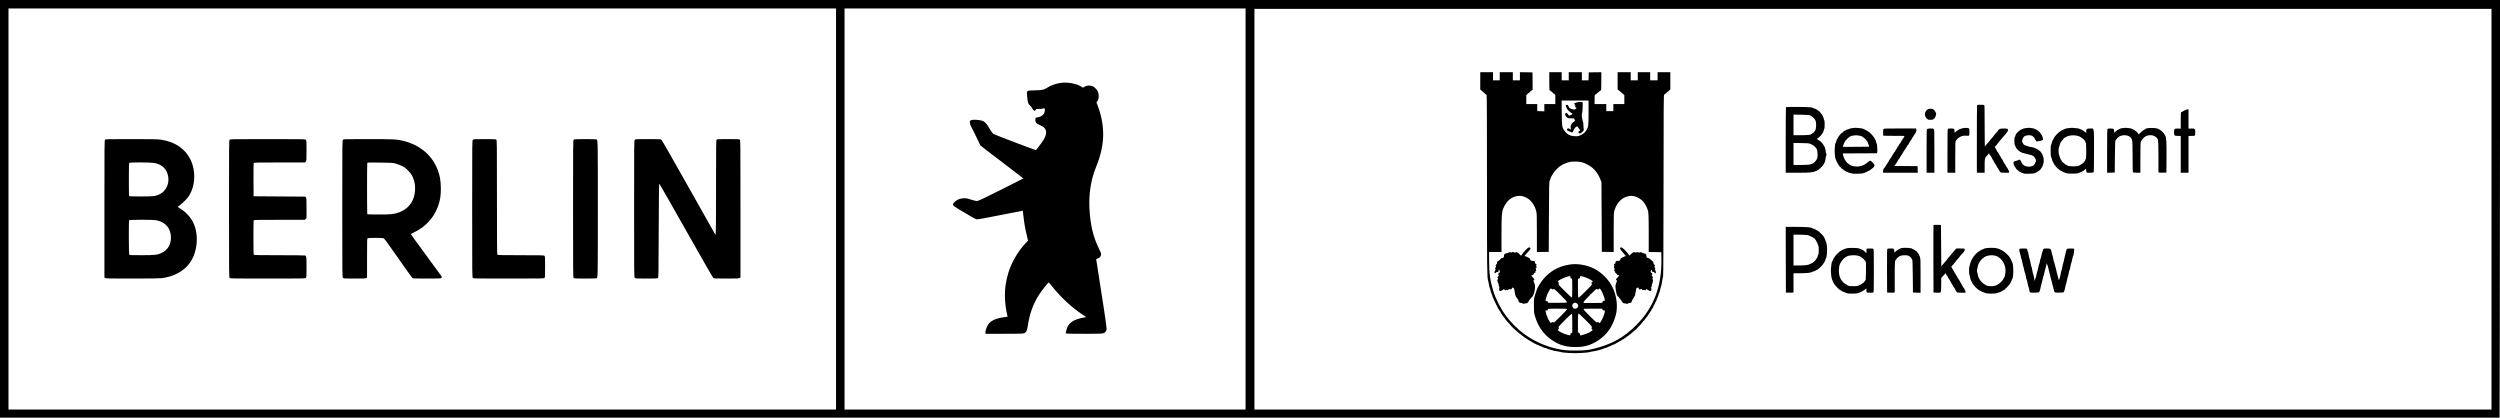 <?xml version="1.0" standalone="no"?>
<!DOCTYPE svg PUBLIC "-//W3C//DTD SVG 20010904//EN"
 "http://www.w3.org/TR/2001/REC-SVG-20010904/DTD/svg10.dtd">
<svg version="1.0" xmlns="http://www.w3.org/2000/svg"
  x="0px" y="0px" viewBox="0 0 7063 1180"
 preserveAspectRatio="xMidYMid meet">
<g transform="translate(0,1180) scale(0.1,-0.1)"
fill="#000000" stroke="none">
<path d="M0 5900 l0 -5900 35308 0 35309 0 6 2027 c4 1114 7 3769 7 5900 l0
3873 -35315 0 -35315 0 0 -5900z m23620 -5 l0 -5665 -11690 0 -11690 0 0 5665
0 5665 11690 0 11690 0 0 -5665z m11570 0 l0 -5665 -5665 0 -5665 0 0 5665 0
5665 5665 0 5665 0 0 -5665z m35200 -5 l0 -5660 -17475 0 -17475 0 0 5660 0
5660 17475 0 17475 0 0 -5660z"/>
<path d="M2967 7852 c-16 -17 -17 -167 -17 -1955 l0 -1936 22 -15 c20 -14 109
-16 763 -16 476 0 772 4 830 11 333 41 609 186 783 412 233 301 281 818 109
1162 -76 153 -196 285 -346 380 -50 32 -91 59 -91 60 0 2 30 26 68 53 77 58
194 176 239 242 195 288 215 720 48 1055 -149 298 -441 492 -828 549 -87 13
-227 16 -834 16 -694 0 -731 -1 -746 -18z m1401 -658 c162 -33 276 -114 337
-237 120 -245 30 -537 -200 -647 -112 -54 -165 -60 -526 -60 -289 0 -328 2
-333 16 -3 9 -6 219 -6 468 0 338 3 455 12 464 20 20 617 17 716 -4z m65
-1620 c250 -56 397 -235 397 -484 0 -200 -94 -355 -264 -436 -117 -56 -185
-63 -568 -64 -323 0 -338 1 -348 19 -11 21 -15 937 -4 965 9 24 680 24 787 0z"/>
<path d="M6487 7852 c-16 -17 -17 -167 -17 -1954 0 -1862 1 -1936 18 -1951 17
-16 106 -17 1075 -17 1044 0 1057 0 1077 20 19 19 20 33 20 301 0 276 -4 311
-34 331 -6 4 -333 8 -727 8 -542 0 -718 3 -727 12 -9 9 -12 130 -12 484 0 260
3 479 6 488 6 14 79 16 726 16 l719 0 24 25 25 24 0 279 c0 261 -1 281 -19
303 l-19 24 -729 5 -728 5 -3 464 c-1 334 1 468 9 477 9 12 135 14 729 14
l719 0 20 26 c20 26 21 39 21 310 0 271 -1 285 -20 304 -20 20 -33 20 -1078
20 -1013 0 -1060 -1 -1075 -18z"/>
<path d="M9690 7850 c-20 -20 -20 -33 -20 -1950 0 -1917 0 -1930 20 -1950 19
-19 33 -20 328 -20 262 0 311 2 330 16 l22 15 0 549 c0 533 1 550 19 560 26
13 409 13 447 0 23 -9 109 -126 409 -556 209 -301 391 -555 404 -565 22 -18
46 -19 412 -19 339 0 390 2 403 16 19 18 20 28 4 57 -6 12 -202 280 -435 595
-232 314 -423 578 -423 585 0 6 44 33 98 58 133 64 240 138 346 239 203 194
330 433 383 723 26 142 24 418 -5 565 -105 530 -469 904 -1016 1047 -199 51
-270 55 -1017 55 -676 0 -689 0 -709 -20z m1480 -669 c47 -12 128 -42 180 -68
81 -39 108 -58 180 -132 93 -95 134 -165 169 -289 42 -152 37 -334 -14 -483
-65 -192 -209 -334 -415 -410 -140 -51 -219 -59 -570 -59 -281 0 -319 2 -324
16 -8 21 -8 1418 0 1439 6 15 37 16 358 12 320 -4 359 -6 436 -26z"/>
<path d="M13360 7850 c-20 -20 -20 -33 -20 -1950 0 -1917 0 -1930 20 -1950 20
-20 33 -20 1013 -20 950 0 995 1 1010 18 15 16 17 53 17 314 0 273 -1 296 -18
311 -17 15 -78 17 -668 17 -492 0 -653 3 -662 12 -9 9 -12 383 -12 1623 0
1549 -1 1613 -18 1628 -16 15 -54 17 -330 17 -299 0 -313 -1 -332 -20z"/>
<path d="M16207 7852 c-16 -17 -17 -167 -17 -1954 0 -1862 1 -1936 18 -1951
16 -15 54 -17 328 -17 170 0 314 4 320 8 34 22 34 29 34 1962 0 1933 0 1940
-34 1962 -6 4 -151 8 -322 8 -289 0 -312 -1 -327 -18z"/>
<path d="M17934 7849 c-19 -21 -19 -67 -19 -1949 0 -1882 0 -1928 19 -1949 19
-20 27 -21 326 -21 249 0 310 3 326 14 19 14 19 42 24 1340 3 873 8 1327 15
1327 6 1 346 -594 757 -1322 411 -728 757 -1332 769 -1341 19 -16 53 -18 373
-18 302 0 355 2 374 16 l22 15 0 1938 c0 1865 -1 1939 -18 1954 -16 15 -54 17
-329 17 -288 0 -311 -1 -326 -18 -16 -17 -17 -124 -17 -1338 0 -725 -4 -1325
-9 -1332 -6 -10 -13 -5 -29 20 -11 18 -349 618 -752 1333 -402 715 -741 1308
-753 1317 -20 16 -56 18 -378 18 -349 0 -356 0 -375 -21z"/>
<path d="M29979 9460 c-143 -18 -296 -73 -414 -150 -76 -49 -131 -59 -348 -63
-223 -5 -215 2 -198 -174 17 -175 25 -200 76 -248 23 -22 50 -56 60 -75 40
-80 84 -101 107 -52 13 26 15 27 90 24 51 -2 88 2 111 12 48 20 61 4 55 -64
-10 -96 -79 -162 -194 -183 -68 -12 -69 -12 -72 -46 -9 -94 21 -135 128 -176
224 -85 233 -260 29 -522 -38 -48 -83 -109 -101 -135 -18 -26 -38 -48 -43 -48
-26 0 -1159 430 -1195 454 -29 19 -57 57 -110 146 -86 145 -118 184 -182 216
-88 44 -325 56 -364 17 -34 -34 -13 -113 71 -266 31 -55 87 -171 126 -256 39
-86 76 -165 83 -176 7 -11 284 -224 615 -474 330 -250 601 -457 601 -460 0 -4
-286 -149 -635 -324 -528 -264 -642 -317 -677 -317 -23 0 -98 18 -167 41 -116
38 -133 41 -211 37 -99 -5 -173 -33 -239 -93 -93 -85 -84 -103 102 -215 405
-242 471 -279 512 -286 32 -4 189 24 670 120 346 70 629 125 630 124 2 -2 10
-72 19 -155 20 -188 45 -331 93 -535 l36 -157 -72 -76 c-183 -193 -354 -471
-451 -735 -48 -131 -97 -331 -115 -480 -31 -238 -10 -571 50 -799 8 -30 13
-57 11 -58 -2 -2 -43 -8 -92 -14 -180 -20 -317 -70 -406 -149 -71 -62 -128
-195 -128 -296 l0 -24 533 0 c487 0 535 2 567 18 58 29 74 65 99 223 51 324
147 592 302 842 72 116 269 367 288 367 4 0 37 -37 72 -82 247 -319 574 -624
898 -837 51 -33 91 -61 88 -61 -3 0 -42 -7 -88 -15 -233 -44 -372 -124 -439
-255 -19 -37 -49 -152 -50 -187 0 -10 111 -13 520 -13 570 0 551 -2 603 60 15
17 29 46 32 64 6 32 -105 785 -241 1630 -30 186 -54 344 -54 350 0 6 21 18 47
26 54 17 82 51 90 106 4 33 -5 58 -60 170 -161 326 -242 659 -267 1109 -25
430 38 836 185 1195 259 633 268 1167 30 1780 l-18 45 26 38 c48 71 49 212 4
290 -30 50 -95 113 -135 129 -86 34 -175 28 -242 -16 l-35 -23 -35 23 c-126
87 -389 139 -581 114z"/>
<path d="M41820 9516 l0 -243 53 -47 c28 -26 66 -60 84 -76 18 -17 37 -30 43
-30 7 0 10 -793 10 -2498 0 -2417 3 -2677 30 -2737 5 -11 16 -66 26 -122 9
-57 20 -103 24 -103 4 0 13 -28 19 -62 7 -35 21 -79 31 -100 10 -20 22 -52 25
-72 4 -20 11 -36 17 -36 5 0 6 -4 3 -10 -3 -5 -2 -10 2 -10 5 0 15 -20 22 -45
7 -25 16 -45 20 -45 4 0 15 -22 25 -50 10 -27 21 -50 25 -50 4 0 15 -22 25
-50 10 -27 21 -50 25 -50 5 0 16 -18 26 -40 10 -22 22 -40 26 -40 4 0 11 -10
15 -22 10 -32 66 -114 117 -169 9 -10 14 -19 10 -19 -5 0 -1 -6 7 -13 8 -7 31
-32 50 -57 19 -25 45 -53 57 -63 13 -10 23 -22 23 -27 0 -8 86 -96 136 -139
16 -14 59 -51 95 -83 36 -32 71 -58 77 -58 6 0 16 -9 22 -20 6 -11 17 -20 25
-20 8 0 20 -9 27 -20 7 -11 16 -20 21 -20 6 0 88 -51 122 -77 6 -5 28 -17 50
-28 22 -11 45 -25 51 -31 7 -6 27 -17 46 -25 18 -7 38 -18 45 -25 7 -6 32 -18
57 -25 26 -7 46 -16 46 -20 0 -3 25 -14 55 -24 30 -9 55 -20 55 -25 0 -4 27
-13 60 -20 33 -7 60 -16 60 -20 0 -4 33 -15 73 -25 39 -9 80 -21 90 -26 10 -5
68 -17 130 -26 62 -9 114 -20 117 -25 3 -4 90 -13 192 -19 143 -9 231 -9 379
0 106 6 196 15 199 19 3 5 55 16 117 25 62 9 120 21 130 26 10 5 51 17 91 26
39 10 72 20 72 24 0 5 25 13 55 20 30 7 57 16 60 21 3 4 30 16 60 25 30 10 55
21 55 26 0 4 25 15 55 24 30 8 55 19 55 23 0 4 19 16 43 27 23 11 48 26 55 32
7 7 18 13 23 13 6 0 30 14 54 30 24 17 48 30 54 30 5 0 14 6 18 13 4 6 22 19
38 27 17 8 36 23 43 33 7 9 20 17 27 17 8 0 20 9 27 20 7 11 18 20 25 20 6 0
20 11 30 23 10 13 24 26 30 28 6 2 39 29 72 59 32 30 65 60 73 66 30 26 163
178 166 190 2 7 14 20 28 28 13 9 24 23 24 31 0 8 9 19 20 25 11 6 20 17 20
25 0 8 8 20 18 27 10 7 25 28 33 46 7 17 17 32 21 32 4 0 17 18 28 40 11 22
24 40 29 40 5 0 12 14 16 31 4 17 13 33 20 35 8 3 22 28 31 55 10 27 21 49 25
49 4 0 15 23 25 50 10 28 21 50 25 50 5 0 16 27 25 60 9 33 20 60 24 60 4 0
16 32 26 70 10 39 21 70 25 70 3 0 15 39 25 87 10 49 21 90 25 93 5 3 16 62
26 130 9 69 22 128 28 132 7 5 11 831 13 2573 2 2420 3 2566 20 2572 9 4 31
19 47 34 17 16 51 47 78 70 l47 42 0 243 0 244 -180 0 -180 0 0 -115 0 -115
-105 0 -105 0 0 115 0 115 -175 0 -175 0 0 -115 0 -115 -100 0 -100 0 0 115 0
115 -185 0 -185 0 0 -245 0 -244 26 -18 c14 -10 40 -31 58 -48 18 -16 49 -43
69 -59 l37 -29 0 -129 0 -128 -155 0 -155 0 0 -100 0 -100 -100 0 -100 0 0
100 0 100 -165 0 -165 0 0 130 c0 83 4 130 10 130 6 0 44 29 85 65 41 36 79
65 85 65 6 0 10 91 10 255 l0 255 -177 -2 -178 -3 -3 -112 -3 -113 -94 0 -95
0 0 115 0 115 -185 0 -185 0 0 -115 0 -115 -100 0 -100 0 0 115 0 115 -175 0
-175 0 0 -255 c0 -168 4 -255 10 -255 6 0 25 -13 43 -30 17 -16 51 -46 75 -66
l42 -37 0 -129 0 -128 -155 0 -155 0 0 -102 0 -103 -100 3 -100 3 0 100 0 99
-155 0 -155 0 0 126 0 127 35 33 c18 19 39 34 44 34 6 0 15 9 21 19 5 11 26
29 45 41 l35 22 -2 246 -3 247 -177 3 -178 2 0 -115 0 -115 -100 0 -100 0 0
115 0 115 -185 0 -185 0 0 -115 0 -115 -95 0 -95 0 0 115 0 115 -180 0 -180 0
0 -244z m3060 -897 c0 -378 -4 -409 -65 -505 -41 -63 -97 -108 -177 -141 -56
-22 -73 -25 -153 -20 -129 6 -209 49 -284 151 -71 96 -74 117 -79 509 l-3 347
380 0 381 0 0 -341z m-185 -1404 c88 -23 215 -90 289 -152 103 -85 175 -191
235 -343 l25 -65 6 -985 5 -985 168 -3 167 -2 0 551 c0 533 1 554 21 623 68
227 218 375 414 407 59 10 82 10 146 -5 97 -21 212 -94 268 -169 43 -57 101
-166 101 -189 0 -8 4 -18 9 -23 24 -25 31 -164 31 -667 l0 -528 178 -2 177 -3
3 -195 c11 -764 -209 -1353 -693 -1849 -358 -367 -730 -572 -1260 -694 -127
-30 -257 -41 -480 -41 -255 0 -365 12 -563 60 -564 137 -1043 453 -1393 919
-148 197 -289 471 -361 705 -90 290 -118 498 -118 876 l0 224 175 0 175 0 0
493 c0 524 7 631 49 734 55 138 139 243 244 301 278 156 592 -14 687 -371 18
-67 20 -113 20 -615 l0 -542 168 2 167 3 5 990 c5 917 6 992 23 1024 9 19 17
39 17 45 0 27 75 158 125 219 52 63 152 151 185 164 8 3 22 11 30 18 23 18
147 65 214 80 77 18 258 13 341 -10z"/>
<path d="M44553 8909 c-7 -7 -28 -15 -47 -18 l-35 -6 15 -32 c9 -18 21 -34 27
-36 7 -2 -1 -2 -18 0 -28 3 -29 2 -6 -7 15 -7 21 -15 17 -26 -4 -11 1 -18 14
-21 30 -8 24 -28 -13 -48 -33 -17 -35 -17 -101 5 -63 21 -69 25 -86 65 -22 51
-33 59 -66 51 -20 -5 -24 -11 -18 -24 4 -9 14 -36 22 -60 15 -43 88 -119 140
-144 40 -20 36 -33 -19 -58 -46 -22 -52 -23 -60 -8 -5 9 -21 31 -35 47 -22 26
-28 29 -44 18 -11 -6 -21 -18 -23 -27 -5 -24 22 -73 56 -100 28 -22 40 -25
113 -24 l81 2 18 -36 c16 -35 16 -37 -1 -47 -80 -46 -120 -119 -108 -197 l7
-42 -24 15 c-40 26 -68 29 -79 9 -18 -33 -11 -48 26 -60 20 -7 48 -18 62 -26
48 -25 70 -18 81 24 14 49 52 104 86 122 22 12 29 12 32 3 3 -7 22 -34 44 -60
39 -48 40 -58 4 -65 -15 -2 -20 -11 -20 -33 0 -26 4 -30 32 -33 26 -3 40 5 78
42 39 37 46 48 39 68 -4 13 -8 64 -9 113 -1 50 -7 99 -13 110 -6 11 -17 56
-25 100 -12 68 -12 87 -1 126 8 25 13 70 13 100 -1 30 1 91 5 136 7 94 10 90
-89 92 -35 1 -65 -3 -72 -10z"/>
<path d="M43103 4737 c-38 -40 -78 -86 -88 -103 -43 -67 -45 -68 -77 -25 -38
52 -91 78 -124 60 -19 -10 -27 -10 -36 -1 -15 15 -50 16 -64 2 -8 -8 -19 -7
-37 1 -22 10 -30 9 -44 -3 -10 -8 -38 -18 -63 -22 -59 -9 -80 -30 -80 -77 0
-40 -19 -59 -59 -59 -11 0 -33 -17 -51 -40 -17 -22 -37 -40 -44 -40 -21 0 -49
-38 -42 -56 4 -11 -3 -27 -19 -44 -23 -24 -25 -30 -14 -48 10 -17 10 -23 -4
-37 -19 -19 -22 -41 -7 -50 7 -4 3 -19 -10 -39 -11 -19 -20 -41 -20 -50 0 -27
29 -31 47 -7 9 14 21 20 30 16 22 -8 43 13 43 42 0 15 5 23 12 21 15 -5 30
-72 17 -76 -5 -2 -19 -12 -31 -23 -23 -19 -23 -19 -4 -34 19 -14 19 -16 -7
-52 -25 -35 -26 -39 -10 -50 15 -12 15 -14 0 -31 -19 -21 -23 -52 -7 -52 6 0
8 -10 5 -23 -4 -15 -1 -28 9 -36 9 -8 16 -29 16 -50 0 -20 7 -44 14 -54 10
-13 11 -26 2 -58 -8 -33 -8 -42 4 -49 25 -16 52 -11 91 16 l37 26 22 -22 c20
-20 24 -21 37 -7 13 12 20 13 34 4 16 -10 21 -8 34 10 13 18 20 21 40 13 28
-11 55 -4 55 14 1 28 15 36 42 24 20 -10 27 -22 31 -53 14 -106 30 -172 45
-194 9 -13 22 -32 28 -42 6 -10 18 -27 27 -37 10 -10 17 -26 17 -36 0 -36 31
-66 68 -66 19 0 43 -7 53 -16 13 -12 22 -13 38 -5 11 6 35 11 55 11 25 0 40 7
55 26 12 15 21 33 21 40 0 7 29 43 63 79 67 70 84 107 106 229 17 94 13 145
-14 204 -29 63 -30 72 -10 72 29 0 14 41 -31 84 -45 43 -52 73 -14 61 12 -4
23 3 36 22 10 16 17 31 16 36 -1 4 8 7 19 7 17 0 20 5 17 25 -4 17 -1 25 8 25
17 0 19 41 3 57 -8 8 -4 17 12 32 21 20 22 22 5 40 -11 12 -14 21 -7 26 20 12
12 45 -14 55 -21 8 -24 14 -19 34 7 29 -17 46 -66 46 -44 0 -70 17 -70 44 0
18 -13 30 -60 54 -33 18 -69 32 -80 32 -11 0 -20 3 -20 6 0 3 38 48 85 99 47
52 85 99 85 104 0 26 -15 41 -39 41 -21 0 -44 -17 -98 -73z"/>
<path d="M45777 4803 c-19 -18 0 -53 73 -136 44 -50 80 -95 80 -99 0 -5 -7 -8
-15 -8 -8 0 -42 -14 -75 -32 -47 -24 -60 -36 -60 -54 0 -29 -27 -44 -77 -44
-46 0 -63 -14 -63 -52 0 -16 -5 -28 -13 -28 -25 0 -36 -21 -25 -46 8 -17 8
-27 -2 -39 -11 -13 -10 -19 5 -35 16 -17 16 -24 6 -47 -11 -23 -10 -29 3 -39
9 -6 16 -21 16 -33 0 -11 6 -21 13 -21 6 -1 21 -15 33 -33 14 -22 27 -31 42
-30 34 4 27 -25 -17 -66 -48 -44 -63 -81 -32 -81 12 0 21 -1 21 -2 0 -2 -11
-30 -25 -63 -13 -33 -25 -79 -25 -103 0 -53 18 -180 29 -207 5 -11 14 -35 21
-52 7 -18 19 -33 26 -33 8 0 14 -5 14 -10 0 -6 18 -30 40 -54 22 -24 40 -48
40 -54 0 -6 12 -24 26 -41 20 -24 34 -31 60 -31 19 0 43 -5 54 -12 15 -10 22
-9 38 5 10 9 35 17 55 17 30 0 39 5 52 30 8 16 15 33 15 39 0 5 20 40 45 77
35 52 45 76 45 108 0 23 4 46 9 51 5 6 11 33 13 60 3 44 6 52 32 63 36 15 32
17 45 -18 11 -33 21 -36 53 -19 18 10 24 8 39 -12 15 -20 21 -22 37 -12 15 9
22 8 34 -4 14 -13 18 -12 36 8 l21 22 39 -26 c67 -47 115 -28 95 38 -8 26 -8
38 3 52 7 10 14 34 14 54 0 20 7 42 15 49 9 7 13 21 9 35 -3 13 -1 26 5 30 8
4 6 16 -6 37 -14 23 -15 32 -5 35 18 7 14 38 -8 58 -25 22 -25 34 -2 51 16 13
16 15 -6 33 -12 11 -26 21 -31 23 -13 4 2 71 17 76 7 2 12 -6 12 -21 0 -29 21
-50 43 -41 10 3 20 -2 27 -15 6 -12 17 -21 24 -21 24 0 27 30 7 69 -12 23 -16
42 -11 51 5 9 3 24 -7 41 -14 23 -14 31 -4 43 11 13 8 20 -13 41 -17 16 -25
35 -24 52 2 17 -4 30 -17 37 -11 6 -39 30 -63 54 -24 23 -52 42 -64 42 -34 0
-58 28 -52 60 8 36 -24 66 -80 75 -22 4 -49 14 -58 22 -15 13 -23 14 -47 4
-23 -10 -33 -10 -49 0 -16 10 -26 10 -47 1 -20 -9 -31 -10 -41 -1 -22 18 -79
-7 -117 -52 -19 -21 -37 -39 -40 -39 -3 0 -19 19 -35 43 -56 80 -166 187 -193
187 -14 0 -29 -3 -32 -7z"/>
<path d="M44310 4320 c-285 -49 -526 -187 -709 -406 -59 -70 -171 -247 -171
-269 0 -4 -7 -21 -15 -38 -8 -18 -29 -79 -46 -137 -32 -103 -33 -109 -33 -300
0 -183 1 -201 27 -293 98 -350 311 -613 627 -772 155 -78 303 -110 515 -110
266 0 435 50 650 190 247 161 405 389 494 710 62 227 30 528 -82 768 -58 123
-122 214 -226 320 -181 186 -392 296 -651 338 -141 23 -243 23 -380 -1z m56
-336 c-9 -22 11 -54 34 -54 19 0 20 -8 20 -264 0 -184 -3 -267 -11 -272 -7 -4
-88 70 -195 177 -180 180 -184 184 -178 218 5 27 3 37 -12 48 -18 14 -18 15 6
33 65 50 255 127 319 129 17 1 22 -3 17 -15z m362 1 c74 -19 203 -78 253 -116
l23 -17 -24 -20 c-23 -18 -24 -22 -10 -46 14 -27 13 -28 -172 -213 -133 -133
-191 -184 -202 -180 -14 6 -16 37 -16 267 l0 261 30 10 c24 9 30 17 30 40 0
34 6 35 88 14z m-886 -352 c16 -14 22 -14 44 -3 24 14 29 10 205 -166 129
-129 179 -185 177 -199 -3 -19 -11 -20 -268 -20 l-264 0 -6 25 c-5 21 -12 25
-39 23 -25 -1 -31 2 -27 15 2 10 8 36 11 59 4 24 11 45 16 49 5 3 9 13 9 22 0
21 53 135 83 179 25 37 33 40 59 16z m1402 -50 c41 -75 96 -222 96 -259 0 -18
-5 -24 -23 -24 -28 0 -47 -17 -47 -42 0 -17 -16 -18 -265 -18 l-265 0 0 23 c0
16 53 75 180 202 176 176 179 179 205 165 22 -12 28 -12 42 3 10 9 22 17 28
17 6 0 28 -30 49 -67z m-683 -362 c37 -37 38 -78 4 -115 -34 -37 -95 -37 -124
0 -68 86 43 192 120 115z m-291 -159 c0 -23 -365 -388 -374 -373 -10 16 -47
14 -67 -5 -15 -14 -19 -13 -39 16 -49 68 -107 208 -123 298 -6 31 -6 32 28 32
27 0 35 4 35 18 0 10 3 22 7 25 3 4 125 7 270 7 244 0 263 -1 263 -18z m1002
-4 c2 -18 11 -24 36 -26 26 -3 32 -7 32 -27 0 -60 -82 -259 -129 -315 -19 -23
-22 -24 -31 -7 -12 19 -55 23 -66 6 -9 -15 -374 350 -374 373 0 17 19 18 264
18 l265 0 3 -22z m-852 -392 l0 -263 -25 -11 c-14 -6 -26 -17 -26 -24 -1 -7
-2 -20 -3 -28 0 -8 -5 -14 -11 -14 -96 14 -222 61 -304 115 -47 31 -49 34 -30
47 21 14 26 57 8 68 -15 9 360 384 378 377 10 -4 13 -57 13 -267z m380 89
c181 -181 184 -185 170 -210 -12 -23 -11 -27 8 -48 21 -22 21 -24 5 -38 -49
-39 -168 -95 -245 -114 -34 -9 -71 -18 -80 -21 -14 -4 -18 1 -18 25 0 24 -7
34 -30 46 l-30 16 0 252 c0 242 4 277 30 277 3 0 88 -83 190 -185z"/>
<path d="M55857 8833 c-4 -3 -7 -435 -7 -960 l0 -953 110 0 110 0 0 189 c0
197 5 229 43 266 12 11 35 38 52 59 l29 39 13 -32 c7 -17 17 -31 22 -31 5 0
14 -12 20 -27 6 -16 29 -57 51 -93 22 -36 47 -80 55 -97 8 -18 19 -33 23 -33
4 0 14 -16 21 -35 7 -19 18 -41 25 -48 8 -7 24 -33 37 -56 41 -74 47 -83 61
-92 7 -5 64 -9 126 -9 l112 0 0 30 c0 17 -4 30 -8 30 -4 0 -16 20 -26 45 -11
25 -23 45 -27 45 -5 0 -15 16 -23 35 -8 19 -20 40 -26 47 -17 20 -78 126 -85
148 -4 11 -11 20 -16 20 -5 0 -9 5 -9 11 0 6 -13 31 -30 56 -16 24 -30 47 -30
51 0 7 -51 87 -69 108 -5 7 -7 15 -4 18 4 3 2 6 -3 6 -6 0 -16 16 -24 35 -8
19 -18 35 -22 35 -10 0 5 20 45 60 15 16 27 31 27 36 0 4 11 19 24 33 27 29
94 108 141 167 17 21 42 50 58 65 15 15 27 31 27 36 0 4 12 19 25 32 27 25 33
69 13 89 -8 8 -46 12 -104 12 -76 0 -99 -4 -128 -21 -20 -12 -36 -26 -36 -32
0 -6 -11 -22 -24 -36 -61 -65 -108 -121 -102 -121 5 0 -14 -22 -91 -106 -13
-14 -23 -28 -23 -31 0 -4 -11 -18 -24 -32 -58 -62 -96 -109 -96 -120 0 -6 -4
-11 -10 -11 -7 0 -10 201 -10 584 0 523 -2 584 -16 590 -21 8 -189 8 -197 -1z"/>
<path d="M50457 8773 c-4 -3 -7 -422 -7 -930 l0 -923 333 0 c354 0 429 7 514
45 29 14 56 25 58 25 13 0 155 136 155 148 0 5 9 21 20 35 23 29 50 125 50
179 0 21 5 38 10 38 6 0 10 18 10 40 0 22 -4 40 -10 40 -5 0 -10 16 -10 35 0
47 -19 133 -33 148 -7 6 -18 24 -24 39 -24 54 -100 131 -152 154 -23 10 -41
24 -41 33 0 8 3 12 6 8 7 -7 12 -3 76 53 25 22 53 56 63 75 9 19 20 35 24 35
4 0 14 25 21 55 7 31 17 58 22 61 10 7 11 234 0 234 -4 0 -13 24 -19 53 -10
50 -58 137 -75 137 -4 0 -8 6 -8 13 0 17 -47 60 -87 81 -18 9 -33 20 -33 25 0
5 -21 14 -47 21 -26 6 -50 16 -53 21 -12 19 -163 28 -456 29 -165 0 -304 -3
-307 -7z m703 -246 c69 -36 115 -84 135 -143 26 -78 15 -251 -18 -279 -7 -5
-20 -22 -30 -37 -10 -16 -24 -28 -33 -28 -8 0 -17 -7 -20 -15 -4 -8 -10 -12
-15 -9 -5 3 -9 1 -9 -5 0 -20 -107 -31 -300 -31 l-200 0 0 291 0 291 218 -3
c215 -4 217 -4 272 -32z m-32 -783 c4 -5 27 -16 51 -24 38 -12 98 -61 137
-112 33 -42 47 -199 25 -274 -13 -45 -63 -111 -108 -141 -62 -43 -127 -53
-355 -53 l-208 0 0 311 0 311 226 -4 c135 -2 228 -8 232 -14z"/>
<path d="M54475 8717 c-104 -48 -124 -189 -38 -268 35 -32 43 -34 106 -34 55
0 70 4 78 18 6 9 15 17 22 17 18 0 57 91 57 133 0 20 -4 37 -10 37 -5 0 -10 7
-10 15 0 8 -15 31 -34 51 -28 30 -41 36 -87 40 -34 3 -65 -1 -84 -9z"/>
<path d="M61700 8670 c-36 -22 -71 -39 -77 -39 -10 -1 -13 -54 -13 -233 l0
-233 -74 3 c-100 5 -116 -10 -116 -106 0 -92 11 -102 113 -102 l77 0 0 -520 0
-520 110 0 110 0 0 520 0 520 73 0 c120 0 117 -2 117 101 0 72 -3 89 -15 89
-8 0 -15 5 -15 11 0 7 -28 9 -80 7 l-80 -3 0 273 0 272 -32 -1 c-19 0 -61 -17
-98 -39z"/>
<path d="M52325 8180 c-33 -4 -73 -15 -90 -24 -16 -9 -37 -16 -46 -16 -9 0
-33 -11 -53 -25 -20 -14 -41 -25 -46 -25 -5 0 -14 -9 -20 -20 -6 -11 -17 -20
-24 -20 -8 0 -28 -17 -45 -37 -17 -21 -37 -46 -46 -55 -8 -10 -15 -20 -15 -23
0 -2 -13 -25 -29 -50 -16 -25 -32 -62 -36 -83 -4 -20 -11 -39 -16 -43 -20 -12
-33 -217 -21 -332 6 -61 15 -113 20 -116 4 -3 14 -26 22 -50 8 -24 19 -49 25
-55 6 -6 17 -26 25 -44 30 -76 185 -203 280 -231 25 -7 55 -18 67 -23 11 -6
26 -7 32 -4 6 4 11 2 11 -4 0 -16 297 -10 325 7 11 6 39 17 63 24 23 7 42 16
42 20 0 4 15 12 34 19 19 6 43 19 54 28 28 23 73 59 94 74 10 7 20 27 24 44 5
27 -1 38 -46 87 -32 36 -60 57 -74 57 -11 0 -43 -21 -71 -45 -104 -95 -237
-136 -371 -115 -38 6 -80 17 -94 24 -69 36 -84 47 -125 88 -24 25 -41 48 -38
52 3 3 2 6 -3 6 -6 0 -18 24 -29 53 -10 28 -21 57 -26 62 -4 6 -9 26 -11 45
l-3 35 482 3 483 2 6 26 c9 36 -3 236 -14 243 -5 3 -12 22 -16 42 -21 116
-156 277 -281 338 -39 18 -78 37 -88 43 -21 11 -165 28 -217 27 -19 -1 -62 -5
-95 -9z m219 -214 c32 -8 61 -18 65 -23 3 -4 25 -21 48 -36 23 -15 50 -39 60
-54 10 -16 25 -36 34 -46 10 -10 20 -34 23 -52 4 -19 11 -35 15 -37 5 -2 11
-16 13 -33 l3 -30 -367 -3 -368 -2 0 24 c0 14 4 27 9 30 4 3 14 26 21 52 13
45 85 130 150 177 59 42 191 57 294 33z"/>
<path d="M55463 8180 c-49 -7 -133 -42 -164 -68 -8 -7 -29 -23 -46 -38 l-33
-26 0 47 c0 27 -6 52 -14 61 -18 18 -156 20 -174 2 -9 -9 -12 -162 -12 -625
l0 -613 110 0 110 0 0 435 c0 371 2 440 15 465 9 17 19 30 24 30 4 0 13 11 19
25 6 14 17 25 23 25 7 0 27 11 45 25 41 32 122 49 190 41 82 -10 84 -8 84 98
0 50 -4 97 -9 105 -11 17 -95 23 -168 11z"/>
<path d="M57220 8179 c-128 -18 -266 -128 -286 -227 -4 -18 -10 -32 -15 -32
-12 0 -12 -193 0 -206 5 -5 14 -26 21 -48 7 -21 19 -46 26 -55 77 -88 129
-123 219 -141 33 -7 69 -16 80 -21 11 -4 49 -14 84 -20 35 -7 72 -20 81 -29 9
-9 24 -19 32 -23 9 -3 22 -22 29 -41 7 -20 17 -36 21 -36 4 0 8 -18 8 -40 0
-22 -4 -40 -10 -40 -5 0 -10 -7 -10 -15 0 -8 -10 -31 -22 -49 -39 -60 -161
-84 -250 -50 -24 9 -48 23 -54 30 -6 8 -17 14 -24 14 -7 0 -11 3 -7 6 3 3 -3
14 -14 25 -10 10 -22 31 -25 45 -4 15 -15 35 -25 45 -19 19 -49 26 -49 11 0
-5 -31 -16 -70 -26 -50 -13 -71 -24 -75 -37 -7 -20 21 -119 33 -119 4 0 13
-14 20 -30 8 -17 26 -43 41 -58 31 -30 103 -82 115 -82 4 0 28 -9 53 -21 41
-19 61 -20 185 -17 82 2 142 7 146 13 4 6 26 16 48 23 23 7 45 19 48 27 3 8
11 15 19 15 16 0 77 61 77 77 0 6 6 13 13 16 8 3 19 27 26 54 7 26 17 56 22
65 5 10 9 47 9 83 0 36 -4 73 -9 83 -5 9 -15 39 -22 65 -7 27 -18 51 -26 54
-7 3 -13 11 -13 17 0 15 -62 76 -77 76 -6 0 -13 6 -16 13 -3 7 -24 19 -48 27
-24 8 -47 18 -50 23 -3 4 -49 15 -102 24 -54 9 -97 20 -97 25 0 4 -9 8 -20 8
-37 0 -97 38 -104 65 -4 14 -11 25 -16 25 -6 0 -10 20 -10 44 0 54 36 122 76
143 36 18 120 28 168 19 46 -9 101 -57 116 -101 6 -19 16 -35 21 -35 5 0 9 -7
9 -15 0 -25 21 -27 100 -10 80 17 100 28 100 56 0 28 -30 110 -46 126 -8 8
-14 18 -14 23 0 4 -19 28 -42 53 -43 44 -94 77 -122 77 -8 0 -16 5 -18 10 -4
12 -113 30 -168 28 -19 0 -60 -4 -90 -9z"/>
<path d="M58425 8179 c-38 -5 -72 -13 -75 -17 -3 -4 -25 -14 -49 -22 -24 -8
-49 -19 -55 -25 -6 -5 -24 -17 -40 -25 -53 -27 -186 -174 -186 -205 0 -7 -9
-22 -19 -34 -11 -13 -26 -48 -32 -79 -7 -32 -18 -60 -23 -64 -14 -9 -15 -326
-1 -336 6 -4 18 -38 27 -75 10 -38 25 -75 33 -83 8 -9 15 -21 15 -28 0 -6 13
-27 30 -46 16 -19 29 -38 30 -42 1 -18 135 -128 156 -128 7 0 19 -6 26 -13 7
-8 31 -19 53 -26 22 -7 51 -18 64 -24 34 -17 316 -16 333 1 6 6 19 12 29 12
20 0 127 56 151 79 46 44 48 44 48 4 0 -82 1 -83 104 -83 58 0 96 4 104 12 9
9 12 157 12 603 0 694 10 635 -112 635 -89 0 -108 -14 -108 -78 l0 -42 -42 27
c-24 15 -46 33 -50 39 -4 6 -26 17 -50 24 -24 8 -45 17 -48 21 -7 10 -161 29
-215 28 -22 -1 -71 -6 -110 -10z m262 -214 c101 -24 217 -112 229 -175 4 -16
10 -30 15 -30 5 0 9 -101 9 -225 0 -143 -4 -225 -10 -225 -5 0 -10 -7 -10 -15
0 -38 -79 -124 -134 -146 -17 -7 -34 -17 -37 -22 -11 -15 -82 -27 -172 -27
-85 0 -177 15 -177 29 0 4 -16 13 -35 20 -19 7 -35 16 -35 21 0 5 -16 18 -35
30 -19 12 -35 26 -35 31 0 5 -13 27 -29 50 -17 22 -35 65 -42 95 -7 30 -16 57
-21 60 -10 7 -11 204 0 204 4 0 13 24 19 53 6 30 23 71 37 93 31 48 98 124
109 124 5 0 22 9 37 20 63 45 208 61 317 35z"/>
<path d="M59956 8179 c-33 -5 -62 -13 -65 -18 -3 -4 -17 -12 -31 -16 -28 -8
-80 -45 -110 -78 l-20 -21 0 49 c0 34 -5 52 -17 61 -23 17 -154 19 -171 2 -9
-9 -12 -162 -12 -625 l0 -614 108 3 107 3 5 445 c5 405 7 448 23 473 9 15 22
27 27 27 6 0 10 7 10 15 0 8 10 20 23 26 12 7 26 18 30 25 11 19 102 44 157
44 116 0 199 -58 219 -152 7 -30 11 -212 11 -466 0 -312 3 -421 12 -430 8 -8
47 -12 110 -12 l98 0 0 435 c0 239 4 435 8 435 4 0 13 15 20 34 7 18 36 56 65
83 56 53 110 73 197 73 95 0 188 -61 209 -136 7 -25 11 -196 11 -476 l0 -438
23 -5 c12 -3 63 -5 112 -3 l90 3 3 425 c3 425 -4 556 -32 609 -34 65 -44 79
-88 123 -26 26 -64 52 -83 59 -19 7 -35 16 -35 20 0 4 -39 12 -86 19 -88 13
-250 1 -263 -18 -3 -5 -22 -17 -42 -26 -20 -9 -63 -44 -97 -77 -53 -53 -63
-59 -69 -43 -9 24 -67 84 -80 84 -6 0 -13 6 -16 13 -2 6 -22 18 -43 26 -22 8
-41 18 -44 22 -7 10 -131 29 -180 28 -19 -1 -62 -5 -94 -10z"/>
<path d="M53211 8156 c-8 -9 -11 -46 -9 -103 l3 -88 302 -3 301 -2 -16 -33
c-8 -17 -18 -34 -21 -37 -13 -11 -68 -96 -79 -122 -6 -16 -15 -28 -20 -28 -5
0 -14 -16 -22 -35 -8 -19 -18 -35 -22 -35 -5 0 -13 -11 -18 -24 -5 -14 -23
-44 -40 -67 -16 -23 -30 -48 -30 -56 0 -7 -5 -13 -10 -13 -6 0 -14 -10 -19
-22 -5 -13 -21 -38 -35 -57 -14 -19 -26 -39 -26 -45 0 -5 -7 -16 -15 -25 -23
-24 -75 -104 -75 -117 0 -5 -8 -19 -18 -30 -10 -10 -27 -35 -38 -54 -10 -19
-22 -37 -25 -40 -3 -3 -14 -20 -23 -37 -9 -18 -20 -33 -24 -33 -13 0 -32 -54
-32 -92 l0 -38 490 0 491 0 -3 93 -3 92 -328 3 -327 2 17 28 c10 15 21 30 26
33 4 3 16 20 25 37 9 16 27 49 40 71 12 23 26 41 30 41 4 0 14 16 21 35 7 19
17 35 22 35 6 0 8 4 5 9 -3 5 1 11 9 15 8 3 15 10 15 15 0 6 12 27 26 48 14
21 30 48 35 61 5 12 13 22 19 22 5 0 10 6 10 13 0 7 8 22 18 33 10 10 26 36
35 57 10 20 22 37 27 37 5 0 11 8 14 18 7 21 69 120 89 142 7 8 19 30 26 48 8
17 17 32 21 32 4 0 13 14 20 30 7 17 18 34 24 38 6 4 21 28 33 54 18 39 20 52
12 78 l-11 30 -453 0 c-376 0 -455 -2 -464 -14z"/>
<path d="M54448 8156 c-17 -12 -18 -54 -18 -625 l0 -611 110 0 110 0 0 615 c0
540 -2 615 -15 615 -8 0 -15 5 -15 10 0 15 -152 12 -172 -4z"/>
<path d="M54625 5438 c-3 -7 -4 -438 -3 -958 l3 -945 85 -3 c141 -5 128 -25
132 213 l3 205 27 28 c15 15 43 45 62 67 l35 40 11 -32 c7 -18 16 -33 21 -33
5 0 15 -16 23 -35 8 -19 20 -40 26 -47 17 -20 78 -126 85 -148 4 -11 10 -20
13 -20 4 0 16 -20 27 -45 11 -25 23 -45 27 -45 4 0 15 -15 23 -32 30 -62 54
-101 67 -109 7 -5 64 -9 126 -9 l112 0 0 30 c0 17 -4 30 -8 30 -5 0 -15 18
-22 40 -7 22 -17 40 -22 40 -5 0 -16 15 -24 33 -8 17 -32 61 -54 97 -22 36
-46 77 -52 93 -7 15 -16 27 -20 27 -4 0 -15 17 -23 37 -9 21 -19 40 -24 43 -4
3 -27 41 -51 85 -24 44 -46 82 -49 85 -4 3 -15 23 -26 45 -11 22 -23 41 -26
43 -7 3 13 29 74 93 20 23 37 43 37 46 0 7 60 78 95 113 14 14 25 29 25 33 0
7 36 48 100 117 37 39 53 75 45 99 -6 20 -13 21 -121 21 l-114 0 -39 -42 c-22
-24 -67 -77 -101 -118 -33 -41 -72 -87 -85 -101 -14 -14 -25 -29 -25 -34 0 -4
-10 -17 -22 -29 -13 -12 -36 -39 -53 -60 -16 -22 -46 -57 -65 -79 l-35 -40 -5
584 -5 584 -103 3 c-76 2 -104 -1 -107 -10z"/>
<path d="M50452 4463 l3 -928 85 -3 c47 -2 95 0 108 3 l22 5 0 270 0 270 173
0 c175 1 311 12 331 29 6 5 31 14 56 21 25 6 62 22 82 36 21 13 40 24 43 24 9
0 111 95 135 126 41 53 70 103 81 144 7 25 16 47 20 50 12 9 29 145 29 227 0
91 -17 215 -29 223 -5 3 -12 22 -16 42 -4 21 -20 58 -36 83 -16 25 -29 48 -29
51 0 7 -100 104 -136 132 -16 12 -39 25 -51 28 -13 4 -23 10 -23 15 0 4 -26
16 -57 26 -32 9 -60 21 -63 24 -13 18 -186 29 -446 29 l-284 0 2 -927z m605
696 c35 -6 63 -14 63 -18 0 -5 17 -13 38 -19 21 -7 52 -23 68 -37 16 -14 32
-25 36 -25 15 0 86 -122 93 -158 4 -20 12 -40 17 -44 7 -4 11 -51 11 -123 0
-72 -4 -119 -11 -123 -5 -4 -13 -24 -17 -45 -11 -55 -73 -140 -132 -181 -29
-20 -58 -36 -66 -36 -7 0 -22 -7 -33 -15 -33 -23 -137 -35 -301 -35 l-153 0 0
435 0 435 162 0 c89 0 190 -5 225 -11z"/>
<path d="M52187 4789 c-27 -5 -59 -16 -70 -23 -12 -8 -36 -17 -54 -21 -17 -3
-34 -13 -37 -21 -3 -8 -13 -14 -22 -14 -22 0 -159 -134 -174 -171 -7 -16 -15
-29 -19 -29 -4 0 -15 -22 -25 -50 -10 -27 -21 -50 -26 -50 -8 0 -28 -119 -33
-200 -6 -92 12 -258 31 -303 11 -23 25 -58 33 -77 7 -19 21 -44 31 -54 10 -11
18 -23 18 -27 0 -8 91 -101 126 -129 38 -30 110 -68 154 -81 25 -7 51 -17 59
-23 19 -15 283 -15 302 0 8 6 38 17 67 25 28 7 52 16 52 21 0 4 15 14 33 22
17 9 47 27 65 42 l32 27 0 -56 c0 -41 4 -56 16 -61 20 -8 158 -8 178 0 14 6
16 69 16 614 0 509 -2 609 -14 619 -9 8 -46 11 -103 9 l-88 -3 -3 -64 -3 -63
-29 27 c-60 57 -69 63 -92 70 -12 4 -43 16 -68 28 -36 16 -71 20 -175 23 -71
2 -152 -1 -178 -7z m306 -214 c32 -8 63 -19 70 -25 7 -5 32 -24 56 -42 24 -18
49 -42 55 -52 6 -11 19 -28 29 -38 17 -18 18 -39 15 -274 -3 -230 -5 -257 -20
-268 -10 -7 -18 -17 -18 -22 0 -20 -68 -72 -135 -105 -67 -33 -74 -34 -185
-34 -111 0 -117 1 -178 33 -168 88 -244 240 -228 456 5 71 12 103 37 155 31
65 121 171 145 171 7 0 20 8 29 17 41 41 220 56 328 28z"/>
<path d="M53730 4793 c-45 -7 -134 -57 -172 -96 l-38 -39 0 47 c0 27 -6 52
-14 61 -20 19 -169 20 -185 0 -8 -9 -10 -181 -9 -622 l3 -609 85 -3 c47 -2 95
0 108 3 l22 5 0 430 c0 435 3 471 37 493 7 4 13 14 13 22 0 8 12 22 28 32 15
10 32 23 37 29 39 44 206 59 281 25 38 -17 84 -66 84 -89 0 -6 6 -12 13 -14 9
-4 13 -110 17 -469 l5 -464 108 -3 107 -3 0 491 c0 338 -3 490 -11 490 -5 0
-7 5 -4 10 4 6 2 16 -3 23 -5 7 -15 28 -21 48 -6 20 -23 47 -36 59 -14 13 -25
29 -25 37 0 7 -6 13 -12 13 -7 1 -29 14 -48 30 -19 17 -42 30 -51 30 -10 0
-19 4 -21 10 -7 23 -206 38 -298 23z"/>
<path d="M56105 4788 c-27 -5 -52 -12 -55 -16 -3 -4 -23 -13 -45 -21 -22 -8
-42 -17 -45 -20 -3 -4 -26 -19 -51 -34 -109 -62 -226 -233 -252 -364 -6 -35
-15 -63 -19 -63 -5 0 -8 -52 -8 -115 0 -63 4 -115 8 -115 4 0 14 -34 21 -75 7
-41 18 -81 25 -87 6 -7 18 -29 25 -48 8 -19 19 -39 25 -45 7 -5 22 -26 34 -47
28 -45 144 -148 167 -148 7 0 18 -6 24 -14 7 -8 38 -22 69 -31 31 -9 68 -22
81 -29 33 -15 270 -15 302 1 13 6 50 19 82 28 31 8 57 19 57 23 0 4 14 13 32
21 36 16 47 25 125 103 66 66 106 125 125 186 7 23 16 42 20 42 3 0 12 31 18
68 17 95 9 335 -12 382 -9 19 -25 55 -37 80 -32 73 -52 101 -123 172 -81 82
-207 153 -302 168 -74 12 -223 11 -291 -2z m270 -212 c32 -8 64 -21 71 -30 6
-9 16 -16 21 -16 6 0 33 -22 61 -50 82 -81 132 -205 132 -328 0 -63 -20 -170
-34 -185 -7 -7 -18 -28 -26 -47 -19 -49 -114 -139 -180 -171 -30 -15 -80 -30
-112 -34 -58 -7 -198 10 -198 25 0 4 -14 13 -31 19 -35 12 -149 124 -149 146
0 8 -5 15 -11 15 -5 0 -7 5 -4 10 3 6 2 10 -2 10 -12 0 -31 55 -38 110 -4 25
-11 55 -17 67 -6 12 -8 34 -4 50 4 15 14 62 22 103 22 108 88 202 184 264 84
54 197 69 315 42z"/>
<path d="M57053 4764 c-7 -19 4 -103 16 -118 5 -6 15 -46 22 -88 7 -43 16 -78
20 -78 4 0 15 -44 25 -97 9 -54 20 -100 24 -103 4 -3 15 -47 25 -97 9 -51 21
-93 25 -93 3 0 15 -45 25 -100 10 -55 21 -100 25 -100 4 0 15 -45 25 -100 10
-55 21 -100 25 -100 4 0 13 -34 20 -75 15 -90 10 -87 164 -83 85 2 110 6 116
18 4 8 12 25 18 37 6 11 18 61 27 110 10 48 21 93 25 98 4 6 16 51 26 100 9
50 21 95 25 101 5 6 16 46 24 90 9 43 20 88 26 99 5 11 18 61 28 110 10 50 19
79 20 65 1 -14 8 -38 16 -53 8 -16 22 -68 31 -115 9 -48 20 -92 24 -97 5 -6
16 -51 25 -100 9 -50 21 -95 25 -100 5 -6 16 -48 25 -95 10 -47 21 -90 26 -95
4 -6 13 -42 20 -80 7 -39 20 -76 29 -82 10 -9 52 -12 135 -10 116 2 120 3 123
25 2 12 7 22 11 22 4 0 16 45 26 100 10 55 21 100 25 100 4 0 15 45 25 100 10
55 21 100 25 100 4 0 15 45 25 100 10 55 21 100 25 100 4 0 15 45 25 100 10
55 21 100 25 100 3 0 14 43 24 95 10 52 22 95 26 95 10 0 33 138 28 175 l-3
30 -93 3 c-113 3 -119 -1 -138 -101 -8 -40 -18 -81 -23 -92 -5 -11 -17 -63
-27 -115 -9 -52 -20 -97 -24 -100 -3 -3 -15 -51 -25 -107 -10 -57 -22 -103
-25 -103 -4 0 -13 -35 -19 -77 -10 -66 -24 -120 -51 -197 -4 -13 -12 10 -24
70 -10 49 -21 94 -25 99 -5 6 -16 51 -25 100 -10 50 -21 95 -26 100 -4 6 -13
40 -21 78 -7 37 -16 67 -19 67 -4 0 -7 6 -7 13 -2 30 -37 182 -43 187 -4 3
-13 37 -20 75 -17 96 -29 105 -134 105 -76 0 -86 -2 -100 -22 -9 -12 -16 -32
-16 -44 0 -12 -4 -24 -8 -26 -5 -1 -16 -43 -25 -92 -9 -49 -20 -92 -25 -95 -5
-3 -14 -40 -21 -81 -7 -41 -17 -80 -23 -86 -5 -7 -16 -49 -24 -95 -9 -46 -20
-88 -24 -94 -4 -5 -15 -48 -24 -94 -8 -46 -20 -88 -25 -95 -6 -7 -13 -32 -17
-56 -9 -54 -16 -38 -34 78 -7 45 -16 82 -20 82 -4 0 -15 47 -25 105 -10 58
-21 105 -25 105 -4 0 -15 46 -25 103 -9 56 -21 107 -26 113 -5 5 -16 55 -26
110 -9 54 -21 101 -25 102 -4 2 -8 13 -8 23 0 11 -5 29 -10 40 -10 17 -22 19
-111 19 -81 0 -101 -3 -106 -16z"/>
</g>
</svg>
